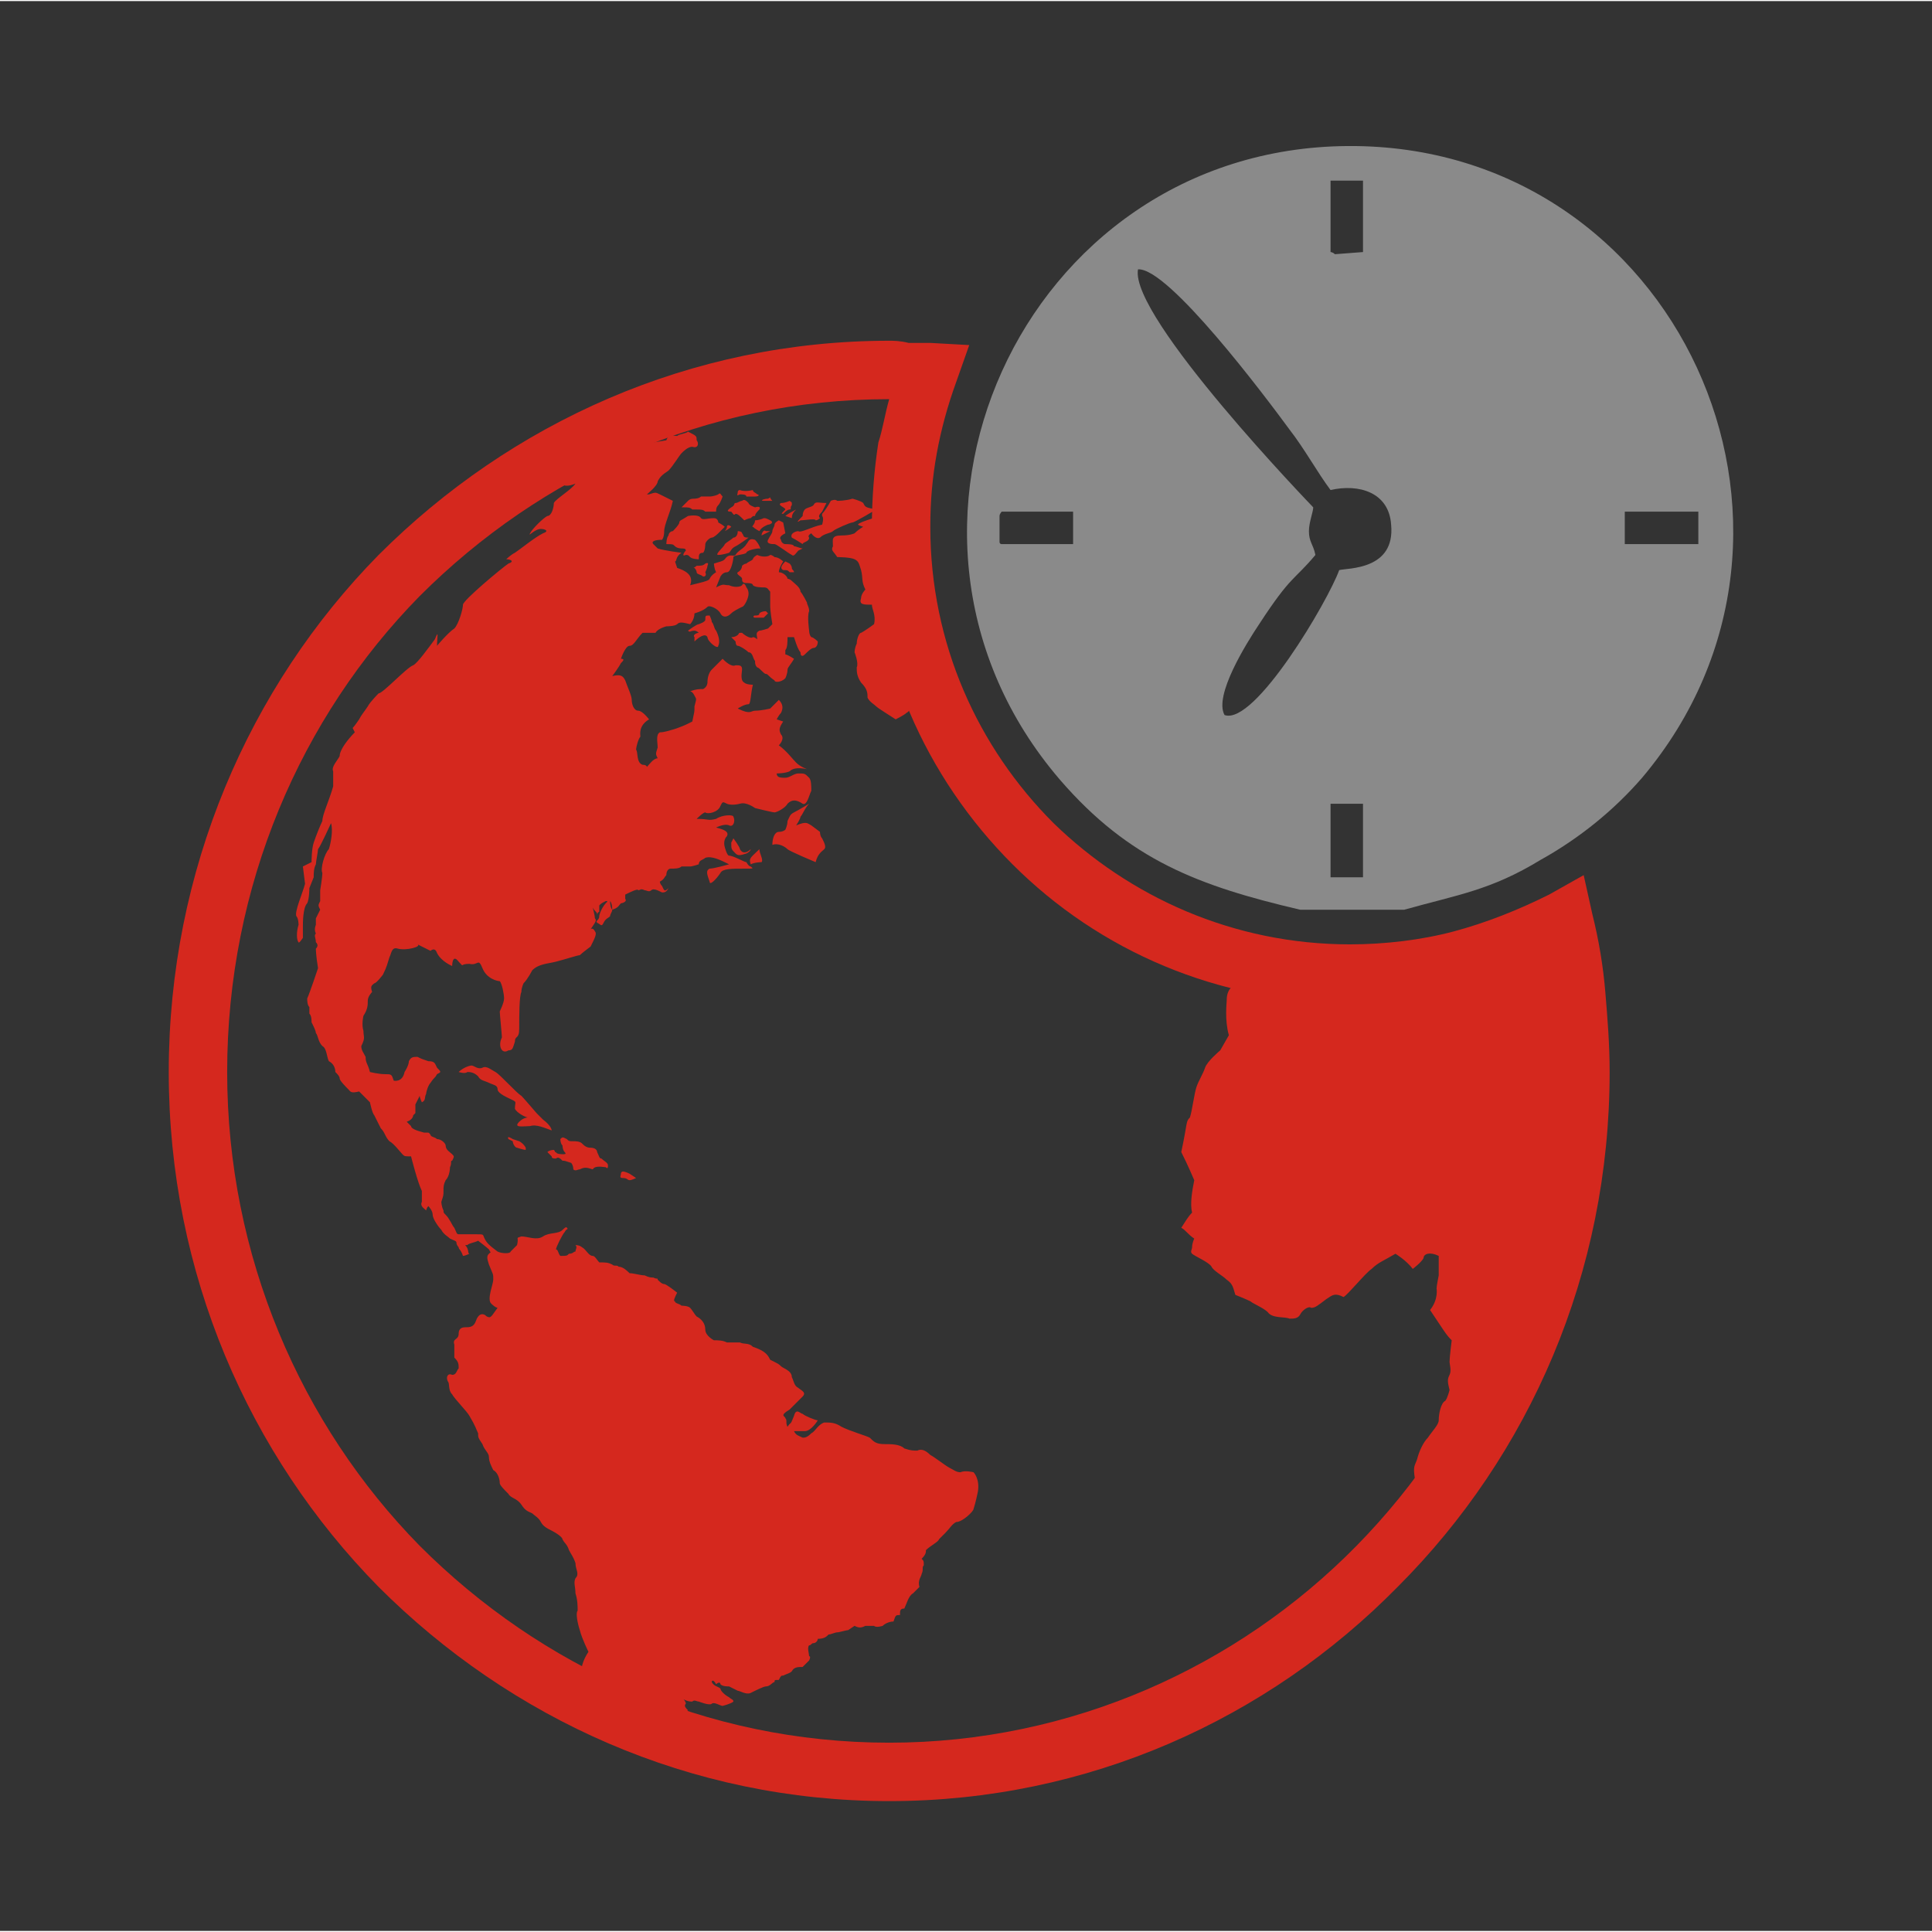 <?xml version="1.0" encoding="UTF-8"?>
<!DOCTYPE svg PUBLIC "-//W3C//DTD SVG 1.1//EN" "http://www.w3.org/Graphics/SVG/1.1/DTD/svg11.dtd">
<svg xmlns="http://www.w3.org/2000/svg" xml:space="preserve" width="86px" height="86px" version="1.1" style="shape-rendering:geometricPrecision; text-rendering:geometricPrecision; image-rendering:optimizeQuality; fill-rule:evenodd; clip-rule:evenodd"
viewBox="0 0 893 892"
 xmlns:xlink="http://www.w3.org/1999/xlink">
 <rect x="0" y="0" width="893" height="892" fill="#333333" stroke="none"/>
 <defs>
  <style type="text/css">
   <![CDATA[
    .str0 {stroke:#FEFEFE;stroke-width:9.383}
    .fil0 {fill:none}
    .fil2 {fill:#8A8A8A}
    .fil1 {fill:#D5281E;fill-rule:nonzero}
   ]]>
  </style>
 </defs>
 <g id="Capa_x0020_1">
  <ellipse class="fil0 str0" cx="5" cy="887"/>
  <ellipse class="fil0 str0" cx="887" cy="887"/>
  <ellipse class="fil0 str0" cx="5" cy="6"/>
  <ellipse class="fil0 str0" cx="886" cy="5"/>
  <path class="fil1" d="M335 245c2,-1 3,-2 3,-2 -1,-1 -2,-1 -2,0 0,1 -1,2 -1,2zm-8 49l0 0c0,2 5,6 5,4 1,-2 0,-5 -1,-7 -1,-1 -1,-3 -2,-4 0,-1 -1,-3 -1,-3 -2,0 -2,0 -2,2 0,1 -3,2 -3,2 -1,0 -5,3 -5,3 1,1 1,0 3,0 1,0 2,1 2,1 -1,0 -3,1 -2,2 0,1 0,2 0,2 2,-2 5,-4 6,-2zm307 428l0 0c1,-3 7,-10 8,-11 2,-2 6,-8 6,-9 1,-4 5,-6 4,-10 0,-4 2,-9 2,-9 -1,-6 0,-6 1,-9 1,-4 3,-8 5,-10 2,-3 5,-6 5,-8 0,-3 1,-8 3,-9 1,-1 2,-5 2,-5 -1,-4 -1,-5 0,-7 1,-2 0,-5 0,-6 0,-2 1,-10 1,-10 -1,-1 -2,-2 -4,-5 -2,-3 -6,-9 -6,-9 4,-5 3,-10 3,-10 0,-1 1,-6 1,-6l0 -9c-4,-2 -7,-1 -7,1 -1,2 -5,5 -5,5 -3,-4 -8,-7 -8,-7 -5,3 -8,4 -11,7 -3,2 -11,12 -13,13 -4,-2 -5,-1 -8,1 -4,3 -5,4 -7,4 -1,-1 -4,1 -5,3 -1,2 -3,2 -5,2 -2,-1 -8,0 -10,-3 -2,-2 -7,-4 -8,-5 -2,-1 -7,-3 -7,-3 -1,-3 -1,-5 -4,-7 -2,-2 -6,-4 -7,-6 -1,-2 -8,-5 -9,-6 -1,-1 0,-2 0,-3 0,-2 1,-4 1,-4 -3,-2 -4,-4 -6,-5 2,-3 3,-5 5,-7 -1,-4 0,-10 1,-15 -3,-7 -5,-11 -6,-13 3,-14 2,-14 4,-16 1,-3 2,-11 3,-14 1,-3 3,-6 4,-9 1,-3 7,-8 7,-8l4 -7c-2,-7 -1,-15 -1,-16 0,-1 0,-4 2,-6 2,-1 5,-4 5,-9 0,0 0,-1 0,-2 15,3 31,5 47,5 32,0 62,-7 89,-20 1,1 1,2 1,3 0,2 3,5 4,7 2,2 3,5 6,8 2,3 2,6 5,11 0,-3 -1,-10 -1,-12 3,20 4,40 3,61 -4,84 -39,159 -94,214zm-208 -545c-5,0 -14,0 -17,0 -3,1 -11,-1 -12,0 -2,1 -9,1 -12,1 -3,-1 -5,1 -6,1 -1,0 -5,1 -7,0 -2,-1 -2,-1 -6,1 -1,0 -4,0 -5,0 -1,1 -3,1 -4,1 -1,1 -3,2 -4,2 -1,0 -3,0 -4,1 -1,1 -4,1 -4,1 0,0 -4,0 -5,1 0,2 -2,2 -3,2 -2,0 -5,0 -6,1 0,1 -2,1 -2,1 -1,1 -6,2 -6,2 0,0 -4,1 -4,1 0,1 -2,0 -3,0 -2,0 -3,1 -4,2 0,-1 -1,-1 -2,-1 -1,0 -1,-1 -1,-1 0,0 0,0 1,-1 1,0 2,0 3,0 0,-1 2,-2 3,-2 1,1 4,-1 5,-1 6,-1 7,-3 4,-2 -2,0 -3,0 -4,0 0,-1 -1,-1 -2,-1 -1,0 -1,1 -1,0 0,0 1,-1 2,-1 2,-1 3,-1 3,-2 0,0 2,-2 3,-2 2,-1 3,-1 4,-1 1,-1 4,-2 5,-2 1,0 4,-1 4,-1 0,0 -2,0 1,0 2,-1 10,-2 12,-3 1,0 5,0 6,0 1,-1 8,-2 8,-2 17,-2 36,-3 54,-2 3,0 5,0 8,0 -1,2 -2,5 -2,7zm295 248c0,2 1,4 1,5 0,2 0,8 1,12 1,6 0,7 0,7 0,0 -1,-4 -2,-6 0,-3 -1,-7 -3,-8 -1,-1 -3,-4 -4,-7 3,-1 5,-2 7,-3zm-455 -202l0 0c0,0 -2,1 -4,1 -1,0 -2,0 -3,-3 0,-2 -2,-1 -7,-5 0,0 0,0 2,-1 2,-1 6,-1 8,0 1,1 6,-3 7,-6 1,-3 9,-6 13,-6 3,1 1,0 5,-2 0,0 1,3 2,4 2,1 6,0 7,-2 2,-2 3,-3 4,-4 2,-1 8,-3 8,-2 -1,1 0,2 -1,3 -1,1 -5,4 -5,4l6 -1c1,-3 3,-2 5,-2 1,-1 4,-1 5,-2 4,2 4,2 4,4 1,1 1,4 -2,3 -2,0 -4,2 -5,3 -1,1 -4,6 -6,8 -3,2 -4,3 -5,5 0,2 -5,6 -5,6l1 0c3,-1 3,-1 5,0 2,1 6,3 6,3 -1,5 -4,11 -4,14 0,3 -1,4 -1,4 -4,0 -5,1 -4,2 2,2 2,2 2,2 3,1 11,2 11,2 -3,2 -2,4 -3,4 0,0 1,3 1,3 3,1 8,3 6,8 4,-1 9,-2 9,-3 1,-2 3,-3 3,-3 -1,-2 -1,-4 -1,-4 3,-1 4,-1 5,-2 2,-3 4,-1 5,-2 1,-2 4,-3 5,-5 1,-1 1,-3 4,-2 2,2 3,5 2,4 -2,0 -6,1 -6,2 -1,1 -6,1 -6,2 0,1 -1,7 -3,7 -2,0 -3,2 -3,2l-2 5c4,-2 3,-1 6,-1 2,1 5,1 6,0 1,-2 2,1 2,1 0,0 1,1 1,3 0,2 -2,6 -3,6 -2,1 -4,2 -5,3 -2,2 -4,2 -5,0 -1,-2 -5,-4 -6,-3 -2,2 -6,3 -6,3 0,0 0,-4 0,0 0,3 -2,5 -2,5 -4,-1 -5,-1 -6,0 -1,1 -5,1 -5,1 0,0 -4,1 -5,3 -4,0 -6,0 -6,0 -3,3 -4,6 -6,6 -2,0 -4,6 -4,6 2,0 1,1 0,2 -1,2 -4,6 -4,6 4,-1 5,0 6,2 1,3 3,7 3,9 0,2 1,5 3,5 2,0 5,4 5,4 -5,3 -4,7 -4,8 -1,1 -2,5 -2,6 1,1 0,6 3,7 2,0 2,1 2,1 1,-1 3,-4 5,-4 -1,-2 -1,-2 0,-5 0,-2 -1,-6 1,-7 2,0 5,-1 5,-1 4,-1 8,-3 8,-3l2 -1c1,-5 1,-4 1,-7 1,-4 1,-3 0,-5 -1,-2 -2,-2 -2,-2 3,-1 4,-1 6,-1 2,-1 2,-3 2,-3 0,-3 1,-5 2,-6 1,-1 5,-5 5,-5 1,1 4,4 6,3 2,0 3,0 3,2 0,1 -1,5 1,6 1,1 4,1 4,1 -1,4 -1,9 -2,9 -2,0 -5,2 -5,2 6,3 6,1 8,1 3,0 7,-1 7,-1 0,0 3,-3 4,-4 2,2 2,4 1,6 -1,1 -2,3 -2,3l3 1c-2,3 -2,4 -1,6 2,2 -1,5 -1,5 4,3 6,6 8,8 2,2 5,3 5,3 -5,-1 -7,0 -8,1 -2,1 -6,1 -6,1 0,2 2,2 4,2 2,0 4,-2 6,-2 3,0 3,0 5,2 1,1 1,4 1,6 -1,2 -2,7 -4,6 -3,-2 -5,-2 -7,0 -1,2 -5,4 -6,4 -1,0 -9,-2 -9,-2 0,0 -4,-3 -7,-2 -4,1 -6,0 -6,0 -2,-1 -2,-1 -3,1 -1,3 -6,4 -7,3 -1,0 -4,3 -4,3 6,0 5,1 9,0 3,-2 8,-2 8,-1 1,2 0,5 -2,4 -2,-1 -6,1 -6,1 4,1 6,2 5,4 -2,2 -1,5 -1,5 0,0 1,4 2,4 2,0 7,3 8,3 0,0 1,2 2,2 1,1 2,1 -3,1 -6,0 -10,0 -11,2 -2,3 -5,6 -5,4 -1,-3 -2,-5 0,-6 2,0 9,-2 9,-2 -4,-2 -8,-4 -11,-3 -1,1 -3,1 -3,3 0,0 -3,1 -4,1 -1,0 -3,0 -4,0 -1,1 -3,1 -5,1 -1,0 -2,1 -2,3 -1,1 -1,2 -3,3 0,0 0,1 1,2 1,2 1,3 3,1 -1,2 -2,2 -3,2 -2,-1 -4,-2 -5,-1 -1,1 -2,0 -3,0 -2,-1 -2,0 -3,0 0,-1 -4,1 -6,2 0,0 0,1 0,2 1,1 -1,2 -2,2 -1,1 -1,2 -4,3 0,0 0,-3 -1,-4 0,0 0,3 1,4 0,1 -1,2 -1,3 -1,1 -2,1 -3,3 -1,2 -1,1 -3,0 -1,-1 1,-1 1,-3 0,-1 1,-3 1,-3 0,0 1,-2 2,-3 1,-1 1,-1 0,-1 -2,1 -2,1 -3,2 0,1 0,2 0,3 -1,0 -1,2 -1,1 0,-1 -1,-1 -2,-3 0,0 1,4 1,5 1,1 0,2 -2,5 0,0 1,-1 2,1 1,1 0,3 -2,7 0,0 -4,3 -5,4 -1,0 -7,2 -11,3 -4,1 -8,1 -11,4 -2,3 0,0 0,0 0,0 -2,4 -4,6 0,0 -1,2 -1,4 -1,2 -1,11 -1,17 0,5 -2,3 -2,6 -1,3 -1,4 -3,4 -3,2 -5,-2 -3,-6 0,-1 -1,-11 -1,-12 0,0 2,-4 2,-6 0,-2 -1,-7 -2,-8 -1,0 -6,-1 -8,-6 -2,-5 -2,-1 -6,-2 -5,0 -2,2 -5,-1 -3,-4 -3,2 -3,2 0,0 -5,-2 -7,-6 -1,-3 -3,-1 -3,-1 0,0 -8,-4 -6,-3 2,1 -5,3 -9,2 -3,-1 -3,2 -4,4 -1,3 -1,4 -3,8 0,0 -3,4 -4,4 -1,1 -2,1 -1,4 0,0 -2,2 -2,4 0,2 0,4 -2,7 0,0 -1,4 0,7 0,3 1,3 -1,7 0,2 1,3 2,5 0,3 1,3 2,7 0,0 4,1 7,1 3,0 3,0 4,3 1,4 0,0 0,0 0,0 4,1 5,-4 0,0 2,-3 2,-5 1,-2 2,-2 4,-2 2,1 2,1 5,2 3,0 3,1 4,3 2,2 2,2 0,3 -1,2 -1,1 -3,4 -1,1 -2,4 -2,5 -1,2 0,3 -2,4 0,0 -1,-2 -1,-3 0,0 -1,2 -2,4 0,1 0,2 0,4 0,0 0,0 -1,1 0,0 0,2 -3,3 0,0 1,1 2,2 0,1 2,2 6,3 3,0 2,0 3,1 0,1 2,1 3,2 2,0 4,2 4,3 0,2 2,3 3,4 1,1 1,1 0,3 -1,0 0,1 -1,3 0,0 0,4 -2,6 -1,2 -1,3 -1,5 0,2 0,2 -1,5 0,0 0,2 1,4 0,1 0,1 1,2 2,2 3,5 4,6 1,2 1,3 2,3 1,0 4,0 8,0 4,0 3,0 4,2 1,2 2,3 6,6 2,1 6,1 6,0 1,-1 3,-3 3,-3 1,-4 -1,-3 2,-4 3,0 7,2 10,0 3,-2 7,-1 9,-3 2,-2 2,-1 2,-1 1,1 0,0 -1,2 -1,1 -4,7 -4,8 1,0 1,2 2,3 3,0 3,0 4,-1 2,0 2,-1 3,-1 0,-1 1,-2 0,-3 2,0 3,1 3,1 2,1 3,4 5,4 1,0 2,2 3,3 3,0 4,0 6,1 1,1 2,0 3,1 2,0 4,2 5,3 2,0 5,1 7,1 2,1 3,1 4,1 2,1 2,0 2,1 1,1 2,2 3,2 1,0 6,4 6,4 -1,2 -2,4 -1,4 0,1 2,1 3,2 0,0 3,0 4,1 1,1 2,3 3,4 2,1 4,3 4,6 0,3 4,5 4,5 2,0 4,0 6,1 2,0 5,0 6,0 2,1 4,0 6,2 6,2 7,4 8,6 4,2 4,2 5,3 1,1 5,2 5,5 1,2 1,4 3,5 1,1 4,2 2,4 -2,2 -6,6 -6,6 -5,3 -2,3 -2,4 1,1 0,2 1,4 2,-3 1,0 3,-5 1,-4 3,-1 4,-1 1,1 6,3 7,3 0,0 -3,5 -6,5 -3,0 -5,0 -5,0 1,2 2,2 4,3 1,0 2,0 4,-2 2,-1 3,-4 6,-5 3,0 5,0 8,2 4,2 11,4 13,5 2,2 3,3 7,3 3,0 7,0 9,2 3,1 4,1 6,1 2,-1 4,0 6,2 2,1 7,5 9,6 2,1 3,2 5,2 2,-1 6,0 6,0 0,0 3,3 2,9 -1,5 -2,8 -2,8 0,1 -5,6 -8,6 -2,1 -3,3 -5,5 -1,1 -2,2 -3,3 0,1 -4,3 -6,5 0,1 0,2 -2,4 1,1 1,1 1,3 -1,1 0,2 -1,4 0,1 -2,3 -1,6 0,0 -1,1 -3,3 -2,1 -3,5 -4,7 -2,0 -2,1 -2,3 -2,0 -2,0 -3,3 -2,0 -4,1 -5,2 0,0 -3,1 -4,0 -1,0 -3,0 -4,0 -2,1 -3,1 -5,0 0,0 -3,2 -3,2 -1,0 -4,1 -5,1 -1,0 -3,1 -4,1 -1,1 -2,2 -5,2 0,1 -1,2 -2,2 -1,0 -1,1 -2,1 -1,1 0,4 0,5 0,0 1,0 0,2l-3 3c-2,0 -4,0 -5,2 -1,1 -2,1 -4,2 -1,0 -1,0 -2,2 -2,0 -2,0 -2,1 -1,0 -2,2 -4,2 -1,0 -5,2 -7,3 -2,1 -5,-1 -6,-1 0,0 -4,-2 -4,-2 -1,0 -3,0 -4,-1 0,-1 -1,-1 -2,0 -1,-2 -2,-2 -2,-1 1,2 3,2 4,3 0,1 2,3 4,4 1,1 2,1 2,2 -1,1 -5,2 -5,2 0,0 1,-1 0,0 -1,0 -4,-2 -5,-1 -1,1 -6,-1 -6,-1 -1,0 -2,-1 -3,0 -1,0 -2,0 -4,-1 0,0 1,1 1,2 -1,1 0,2 1,3 0,0 -1,1 -1,1 -1,0 -3,0 -3,0 -1,1 -2,1 -2,1 -1,0 -2,0 -1,2 0,0 2,3 3,4 1,2 -2,2 -4,3l-2 -1c0,0 -3,-1 -4,-1 -2,0 -4,-1 -5,-3 -2,-1 -3,-1 -4,-1 -2,0 -4,-1 -6,-3 -1,-2 -1,-1 -3,-3 -2,-2 -4,-4 -5,-8 -4,0 -6,-1 -6,-2 -1,-1 -3,-3 -3,-4 -1,-2 -1,-3 -3,-5 0,-1 1,-4 3,-7 0,0 -3,-6 -4,-10 -1,-3 -2,-8 -1,-9 0,-2 0,-5 -1,-8 0,-3 -1,-5 0,-7 2,-2 0,-4 0,-7 -1,-3 -2,-4 -3,-6 -1,-3 -2,-3 -3,-5 0,-1 -3,-3 -5,-4 -2,-1 -4,-2 -5,-4 -1,-2 -3,-3 -4,-4 -2,-1 -3,-1 -5,-4 -2,-3 -5,-3 -6,-5 -2,-2 -4,-4 -4,-5 0,-2 -1,-5 -3,-6 -1,-2 -2,-4 -2,-6 0,-2 -2,-3 -3,-6 -2,-3 -2,-3 -2,-5 -1,-2 -1,-3 -4,-8 -1,-2 -7,-8 -8,-10 -2,-2 -1,-5 -2,-6 -1,-2 0,-4 2,-3 2,0 2,-2 3,-3 0,-2 0,-3 -2,-5 0,0 0,-4 0,-6 -1,-3 2,-2 2,-5 0,-2 1,-3 3,-3 2,0 4,0 5,-3 1,-3 3,-4 5,-2 2,1 2,0 5,-4 0,0 -1,0 -3,-2 -2,-2 1,-9 1,-11 0,-3 0,-2 -2,-7 -1,-3 -1,-4 0,-5 1,-1 1,0 0,-2 -1,-1 -5,-4 -5,-4 -2,1 -4,1 -5,2 -1,0 -1,0 -1,0 2,2 1,4 2,4 0,0 -2,1 -3,1 -1,-3 -2,-3 -2,-4 0,0 -1,-1 -1,-2 0,-1 -1,-1 -3,-2 -1,-1 -3,-2 -4,-4 -1,-1 -4,-5 -4,-7 0,-2 -2,-4 -2,-4 -1,1 -1,2 -1,2 -1,-1 -3,-2 -2,-4 0,-1 0,-5 0,-5 -2,-4 -5,-16 -5,-16 -3,0 -3,0 -4,-1 -1,-1 -4,-5 -6,-6 -2,-2 -2,-4 -4,-6 -1,-2 -2,-4 -3,-6 -1,-1 -2,-6 -2,-6 -2,-2 -5,-5 -5,-5 -4,1 -4,0 -5,-1 -1,-1 -4,-4 -4,-5 0,-1 -1,-2 -2,-3 0,-2 -1,-4 -3,-5 -1,-2 -1,-6 -3,-7 -2,-2 -2,-5 -3,-6 0,-1 -1,-3 -2,-5 0,-1 0,-3 -1,-4 0,-1 0,-3 0,-3 0,0 0,1 0,0 -1,-1 -1,-3 -1,-4 1,-2 5,-14 5,-14 -1,-6 -1,-9 -1,-9 1,-1 1,-2 0,-3 0,-2 -1,-3 0,-4 -1,-2 0,-4 0,-4 0,-2 0,-3 0,-3 1,-2 2,-4 2,-4 -1,-2 -1,-2 0,-4l0 -5c0,0 1,-6 1,-8 -1,-2 1,-9 3,-11 1,-3 2,-9 1,-12 0,0 -5,11 -6,12 0,1 -1,6 -1,7 -1,2 -1,4 -1,6l-2 5c0,0 0,5 -1,7 -2,2 -2,9 -2,11 0,3 0,5 0,5 0,0 -2,3 -2,2 -1,-1 -1,-5 0,-8 0,0 0,-3 -1,-4 -1,-2 3,-11 4,-15l-1 -8c0,0 0,0 4,-2 0,0 0,-6 1,-9 1,-3 3,-8 4,-10 0,-3 3,-9 5,-16 0,0 0,-5 0,-7 -1,-2 2,-5 3,-7 0,-3 4,-8 7,-11l-1 -2c0,0 1,-1 3,-4 1,-2 2,-3 4,-6 1,-2 5,-6 5,-6 2,0 13,-12 16,-13 2,-1 7,-8 10,-12 2,-5 1,-1 1,3 0,0 5,-6 8,-8 2,-2 4,-9 4,-11 0,-2 18,-17 21,-19 3,-1 1,-2 -1,-2 0,0 2,-2 4,-3 3,-2 9,-7 13,-9 3,-1 1,-2 -1,-2 -3,0 -6,4 -5,2 1,-2 6,-7 8,-8 2,0 3,-4 3,-6 1,-2 8,-6 10,-9zm108 148l0 0c0,0 -5,3 -7,4 -2,1 -2,2 -3,4 0,2 -1,4 -1,4 0,0 -1,1 -3,1 -2,0 -3,3 -3,6 3,-1 6,1 7,2 1,1 13,6 13,6 1,-4 3,-5 4,-6 1,-1 0,-3 -1,-5 -1,-1 -1,-3 -1,-3l-4 -3c-2,-1 -2,-2 -7,0 0,0 2,-3 2,-4 1,-1 2,-4 4,-6zm-83 171l0 0c-2,-1 -3,-1 -3,-1 -1,0 -1,1 -1,1 0,1 -1,2 1,2 2,0 2,1 3,1 1,0 3,-1 3,-1l-3 -2zm-31 -9l0 0c0,0 -3,0 -3,-1 -1,0 0,0 -1,-1 0,0 -2,0 -3,1 0,0 1,1 2,2 0,1 1,1 2,1 1,-1 2,0 3,1 1,0 1,0 4,1 0,0 1,1 1,3 1,1 2,0 3,0 2,-1 3,-1 6,0 1,-2 5,-1 6,-1 1,1 1,0 1,-1 0,-1 -2,-2 -3,-3 -1,0 -1,-1 -2,-3 0,-1 -1,-2 -3,-2 -2,0 -3,-1 -4,-2 -1,-1 -3,-1 -4,-1 -2,0 -2,0 -3,-1 -2,-1 -2,-1 -3,0 0,0 0,2 1,3 0,0 0,2 1,3 1,1 0,1 -1,1zm-25 -7l0 0c2,1 2,1 2,1 0,1 1,3 2,3 0,0 3,1 4,1 0,0 0,0 0,-1 -1,-2 -3,-3 -3,-3 0,0 -3,-1 -3,-1 0,0 -3,-2 -2,0zm-23 -31l0 0c0,0 3,1 4,0 1,0 3,0 5,2 1,2 3,2 5,3 2,1 4,1 4,3 0,2 5,4 7,5 2,1 1,1 1,4 1,2 5,4 6,4 0,0 -2,0 -4,2 -3,3 2,2 5,2 3,-1 7,1 10,2 0,0 0,-2 -4,-5 -1,-1 -3,-3 -3,-3 0,0 -6,-7 -7,-8 -2,-1 -10,-10 -12,-11 -2,-1 -4,-3 -6,-2 -2,1 -4,-1 -5,-1 -1,0 -4,1 -6,3zm126 -106l0 0c0,3 0,3 2,5 1,1 2,1 5,0 2,-1 2,-2 2,-2 -2,2 -4,2 -5,0 0,-1 -3,-5 -3,-5l-1 2zm9 10l0 0c2,-1 5,-1 5,-1 1,-1 -1,-4 -1,-6 -4,4 -5,4 -4,7zm63 -162l0 0c0,0 -10,3 -12,4 -2,1 -2,1 1,2 0,0 -2,1 -4,3 0,0 -2,1 -6,1 -5,0 -4,2 -4,5 -1,2 0,2 2,5 0,0 6,0 8,1 2,1 2,2 3,5 1,4 0,5 2,9 0,0 -2,2 -2,4 -1,3 1,3 5,3 0,2 2,5 1,9 0,0 -4,3 -6,4 -1,0 -2,3 -2,5 -1,2 -1,4 -1,4 0,0 2,5 1,7 0,2 0,4 2,7 3,3 3,5 3,7 1,2 3,3 4,4 1,1 6,4 9,6 0,0 4,-2 5,-3 2,-1 2,-3 2,-6 -1,-2 -2,-4 0,-5 1,-1 4,-3 5,-5 -7,-21 -12,-45 -12,-69 0,-1 0,-3 0,-4 -1,-1 -4,-2 -4,-3zm-40 3l0 0c2,0 7,-1 7,0 1,0 2,-1 2,-1 0,0 0,2 0,0 -1,-1 0,-2 1,-3 0,0 2,-4 2,-4 -4,0 -5,-1 -6,1 -1,1 -3,1 -4,2 0,0 -1,1 -1,3 -1,1 -4,4 -1,2zm-24 -8l0 0c-1,-1 -2,-2 -3,-1 -1,0 -2,1 -3,1 -1,0 0,1 -2,2 -3,2 -1,2 0,2 1,1 1,2 2,1 1,0 2,1 4,3 2,1 0,0 0,0 0,0 2,-1 3,-1 1,-1 1,-1 2,-1 0,-1 1,-2 2,-3 1,-2 -2,-1 -2,-1 0,0 -3,-1 -3,-2zm3 -3l0 0c2,0 2,-1 1,-1 -1,-1 -2,-1 -2,-2 -4,1 -6,0 -6,0 0,0 -1,0 -1,1 0,1 -1,2 1,1 1,0 3,0 3,1 1,0 4,0 4,0zm6 13l0 0c1,0 3,-1 1,-2 -2,-1 -2,-1 -3,-1 -2,1 -4,1 -4,1 0,2 -2,3 -1,3 1,1 3,2 3,2 1,-2 4,-3 4,-3zm8 -7l0 0c-2,2 -2,2 -1,2 1,-1 2,-2 3,-2 1,0 0,-1 1,-2 0,-2 0,-1 -1,-2 0,0 -2,1 -4,1 -2,1 2,2 2,3zm-6 -4l0 0c-2,-2 0,-2 -2,-1 -2,0 -4,1 -2,1 2,0 4,0 4,0zm-5 16l0 0 4 -2c0,0 -2,0 -2,0 -1,-1 -2,1 -2,2zm-36 -13l0 0c2,0 3,0 4,1 0,0 2,0 2,0 2,0 3,0 4,1 0,0 2,0 3,0 0,0 2,0 2,0 0,-1 0,-2 1,-3 1,-1 2,-4 2,-4 -1,-1 -1,-2 -2,-1 -2,1 -4,1 -4,1 0,0 -2,0 -4,0 -1,1 -3,1 -3,1 -1,0 -2,0 -3,1 -1,1 -3,3 -3,3l1 0zm50 5l0 0c0,-2 1,-3 2,-4 -4,2 -5,3 -5,3l3 1zm-29 16l0 0c1,-1 1,-2 3,-3 2,-1 6,-4 6,-4 -3,0 -2,-1 -3,-2 0,-1 -2,-1 -2,-1 0,2 -1,3 -2,3 -1,1 -3,2 -4,3 0,1 -5,5 -3,5 2,0 5,-1 5,-1zm32 -1l0 0 2 -1c-1,0 -3,-1 -4,-1 0,-1 -3,-1 -4,-1 -1,0 -2,-1 -2,-2 -1,-1 0,-2 2,-3l-1 -5 -2 -1c0,0 -2,1 -2,2 0,1 -1,2 -1,3 0,1 -1,2 -2,4 -1,2 2,2 3,2 1,0 6,4 8,5 1,1 2,-1 3,-2zm15 -23l0 0c-1,2 -3,5 -4,6 0,0 0,1 0,1 1,1 0,4 0,4 -5,1 -10,4 -11,3 -1,0 -4,1 -3,3 2,1 5,3 5,3 0,-1 3,-1 3,-3 -1,-1 1,-2 1,-2 0,0 2,3 4,2 2,-2 5,-2 6,-3 1,-1 8,-4 9,-4 1,0 11,-6 11,-6 -5,-1 -5,-1 -6,-3 -1,-1 -5,-2 -5,-2 -3,1 -7,1 -7,1 -1,-1 -3,0 -3,0zm-57 30l0 0c1,-2 -1,-1 -1,-1 -1,1 -2,1 -4,1 -1,1 -2,1 -1,1 1,1 1,2 1,2 0,1 2,1 3,2 2,0 1,-2 1,-2 0,0 1,-2 1,-3zm-10 -7l0 0c-1,1 -2,3 0,2 1,0 1,0 2,1 1,1 4,1 4,1 0,-2 0,-3 2,-3 1,-1 1,-4 1,-4 0,-1 2,-3 3,-3 1,0 3,-2 3,-2l3 -3c-1,-1 -3,-2 -3,-2 0,0 0,-2 -2,-2 -3,0 -5,1 -6,0 -1,-2 -6,-1 -6,-1 -3,2 -4,2 -4,3 0,1 -3,4 -3,4 -1,0 -2,1 -2,2 -1,1 -1,4 -1,4 3,0 3,0 4,1 1,1 3,1 3,1 1,0 2,0 2,1zm45 9l0 0c2,0 2,0 3,1 0,0 1,0 2,0 0,-1 -1,-1 -1,-2 0,-1 -1,-2 -1,-2 0,0 -2,-1 -2,-1 -1,1 -3,3 -1,4zm-9 22l0 0 2 -2 -1 -1c0,0 -2,0 -3,1 0,1 -1,1 -2,1 -1,0 -1,1 0,1 1,0 3,0 4,0zm-10 -18l0 0c0,1 0,2 2,2 1,0 3,0 3,1 1,1 4,1 5,1 2,0 2,1 3,2l0 7c0,0 0,2 1,8l-2 2c0,0 -3,1 -4,1 -2,1 -1,2 -1,4 0,0 -1,-1 -2,-1 -1,1 -4,-1 -5,-2 -2,0 -1,0 -2,1 0,0 -1,1 -3,1l2 2c0,0 0,2 1,2 1,0 4,2 5,3 2,0 2,3 3,4 0,1 0,2 1,3 1,0 3,3 4,3 1,0 1,1 4,3 0,1 3,1 5,-1 0,0 1,-2 1,-4 0,-1 2,-3 3,-5 0,0 -3,-2 -4,-2 0,-1 0,-2 0,-2 1,-1 1,-4 1,-6 -1,-2 0,0 0,0 0,0 0,0 3,0l1 3c0,0 1,3 2,4 0,2 1,2 2,1 1,-1 3,-3 4,-3 1,0 2,-1 2,-3 0,0 -2,-2 -3,-2 -1,-1 -1,-3 -1,-3 0,0 -1,-7 0,-9 0,-2 -1,-3 -1,-4 0,0 -2,-4 -3,-5 0,-2 -3,-4 -4,-5 -1,-1 -2,-1 -2,-1 0,-1 -2,-3 -4,-3 0,-2 2,-5 2,-5 0,0 -2,-2 -4,-2 0,0 -1,-1 -2,-1 -1,1 -4,1 -6,0 0,0 -2,1 -2,2 -1,1 -2,1 -3,2 -1,0 -2,1 -2,1 0,0 0,2 -2,3 -1,1 2,2 2,3z"/>
  <path class="fil1" d="M411 157c2,0 5,0 9,1 4,0 7,0 10,0l18 1 -6 17c-4,11 -7,22 -9,33 -2,11 -3,22 -3,34 0,54 22,102 57,137 35,34 83,56 137,56 16,0 33,-2 48,-6 15,-4 30,-10 44,-17l16 -9 4 18c3,12 5,24 6,36 1,12 2,24 2,37 0,93 -37,177 -98,238 -60,61 -143,99 -235,99 -92,0 -175,-38 -236,-99 -60,-61 -97,-145 -97,-238 0,-93 37,-178 97,-239 61,-61 144,-99 236,-99zm0 27l0 0c-85,0 -161,35 -217,91 -55,56 -89,134 -89,220 0,85 34,163 89,219 56,56 132,91 217,91 84,0 161,-35 216,-91 55,-56 90,-134 90,-219 0,-12 -1,-23 -2,-34 -1,-6 -1,-11 -2,-16 -11,5 -23,8 -35,11 -17,5 -35,7 -54,7 -61,0 -116,-24 -156,-64 -40,-40 -65,-95 -65,-156 0,-13 1,-26 3,-39 2,-6 3,-13 5,-20z"/>
  <path class="fil2" d="M601 420l48 0c25,-7 40,-9 63,-23 18,-10 34,-23 47,-38 97,-115 16,-293 -136,-292 -151,1 -231,179 -133,293 32,37 64,49 111,60zm7 -164c-10,12 -11,9 -26,32 -6,9 -21,33 -16,42 14,5 48,-53 53,-67 4,-1 26,0 24,-21 -1,-15 -15,-19 -28,-16 -6,-8 -12,-19 -19,-28 -11,-15 -56,-75 -70,-74 -4,22 81,110 81,110 0,2 -2,7 -2,11 0,5 2,6 3,11zm8 115l12 0c1,0 2,0 2,0l0 34c0,0 0,0 -1,0l-12 0c-1,0 -2,0 -2,0l0 -34c0,0 0,0 1,0zm0 -288l13 0c0,0 1,0 1,0l0 33c0,0 0,1 0,0l-13 1c-1,-1 -2,-1 -2,-1l0 -33c0,0 1,0 1,0zm-120 154l0 12c0,1 0,2 0,2l-33 0c0,0 -1,0 -1,-1l0 -12c0,-1 1,-2 1,-2l33 0c0,0 0,1 0,1zm289 0l0 12c0,1 0,2 0,2l-34 0c0,0 0,0 0,-1l0 -12c0,-1 0,-2 0,-2l34 0c0,0 0,1 0,1z"/>
 </g>
</svg>
